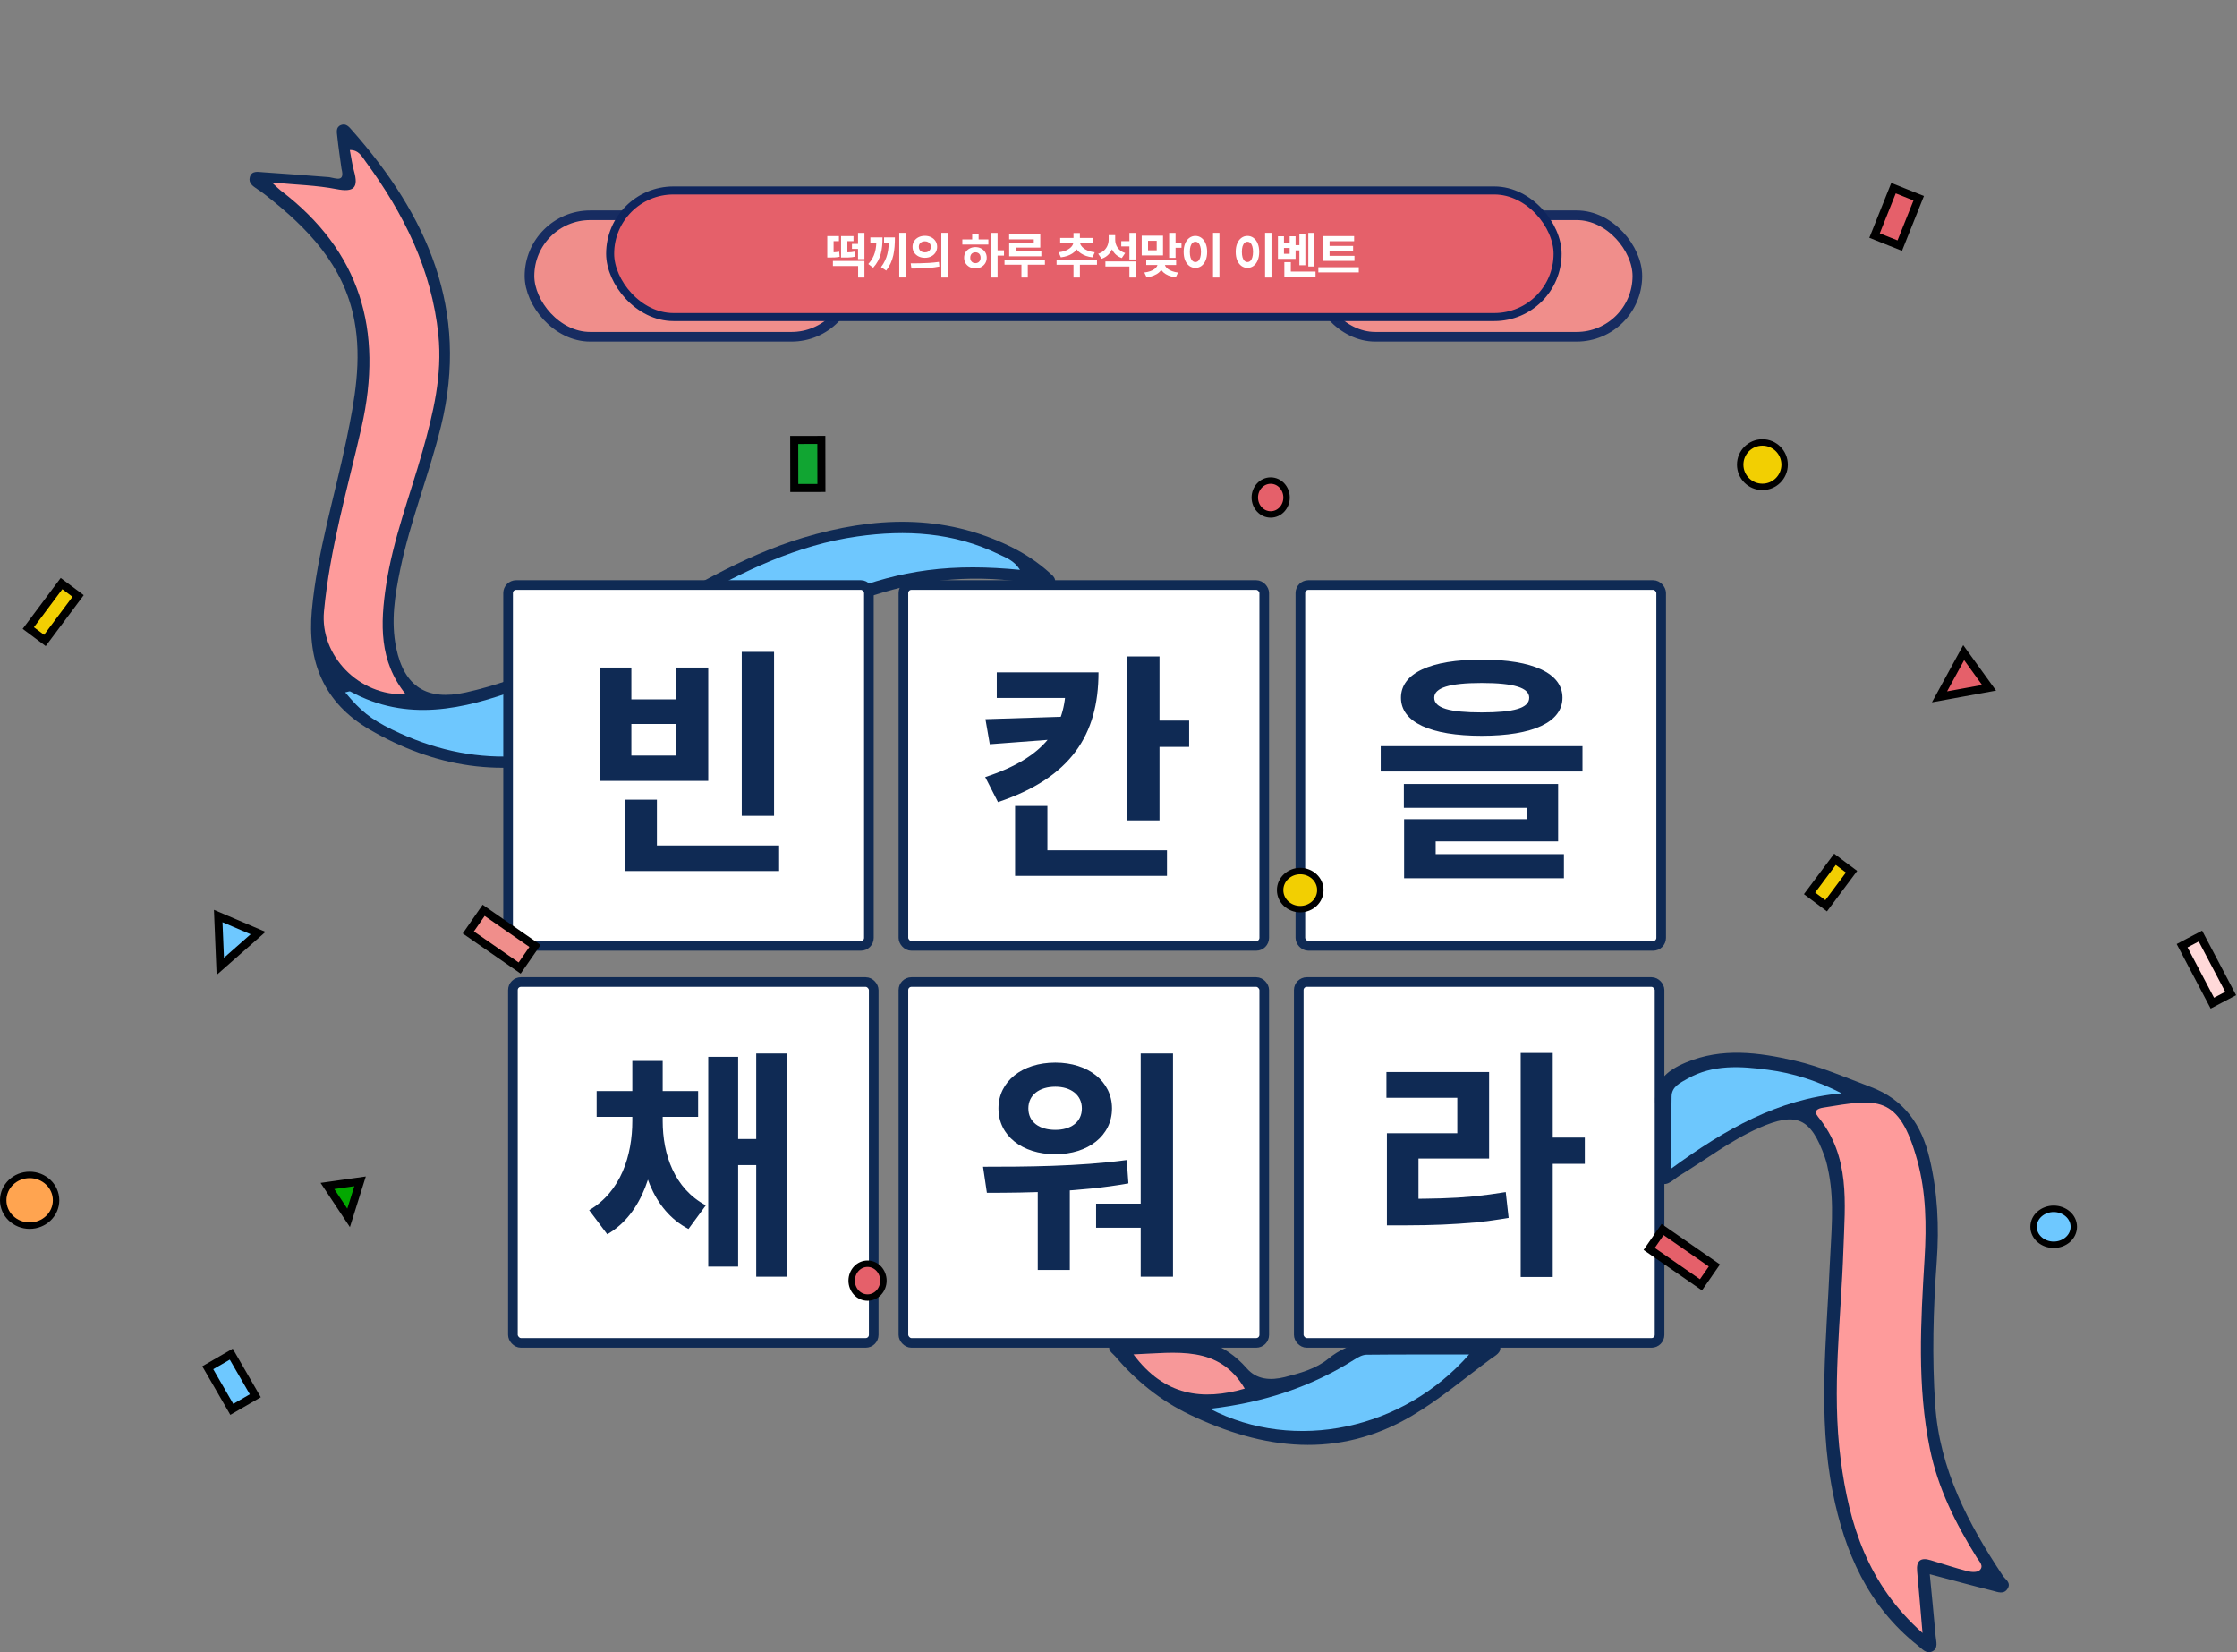 <svg width="1392" height="1028" viewBox="0 0 1392 1028" fill="none" xmlns="http://www.w3.org/2000/svg">
<rect x="0" y="0" width="1392" height="1028" fill="#808080" stroke="none"/>
<path d="M212.512 105.006C211.609 98.355 210.586 91.728 209.896 85.053C209.635 82.464 208.779 79.162 212.156 77.808C215.366 76.525 217.293 79.067 219.077 81.086C265.858 134.01 292.233 192.896 274.372 265.322C267.023 295.181 255.393 323.781 249.115 353.925C245.714 370.244 243.098 386.611 246.546 403.191C251.564 427.301 265.691 436.162 289.736 430.841C326.433 422.717 359.302 405.59 391.718 387.466C426.822 367.845 460.903 346.181 499.907 334.518C543.62 321.453 586.858 319.482 629.049 340.195C637.944 344.566 646.149 350.029 653.522 356.728C655.282 358.319 657.28 360.03 656.328 362.69C655.306 365.517 652.975 365.161 650.43 364.638C578.391 349.388 517.055 373.498 459.833 415.092C428.582 437.801 396.403 459.512 358.636 470.771C313.162 484.335 270.353 477.494 229.922 453.858C201.525 437.278 191.108 411.647 194.057 379.746C197.41 343.449 208.327 308.65 215.676 273.161C220.741 248.718 225.236 224.228 220.504 199.31C213.987 164.866 191.227 141.635 164.899 121.064C163.353 119.852 161.712 118.736 160.071 117.62C157.407 115.814 154.434 113.914 155.481 110.185C156.646 106.028 160.546 106.978 163.472 107.168C177.266 108.047 191.06 109.187 204.854 110.232C209.088 110.897 214.748 113.653 212.512 105.006Z" fill="#0F2A54"/>
<path d="M214.828 430.802C216.514 430.468 217.464 429.943 217.987 430.229C253.328 449.477 288.312 441.439 323.106 428.631C361.06 414.654 395.45 393.545 430.411 373.653C462.783 355.216 496.152 339.068 533.464 333.773C563.627 329.48 593.315 331.197 621.341 344.769C625.83 346.939 630.865 348.514 634.736 354.548C614.809 352.616 595.975 352.306 577.236 354.763C542.157 359.366 510.569 373.057 480.952 392.043C451.383 411.005 423.571 432.614 392.458 449.263C343.579 475.428 294.202 478.481 243.899 453.89C230.527 447.307 224.4 442.322 214.828 430.802Z" fill="#6EC7FE"/>
<path d="M252.442 431.941C223.289 433.227 199.054 407.744 201.596 380.499C205.255 341.346 216.351 303.717 225 265.659C238.638 205.5 224.287 156.32 174.7 118.548C173.56 117.691 172.585 116.643 169.164 113.523C184.584 115 197.129 115.262 209.271 117.643C220.271 119.787 223.241 116.857 220.271 106.378C219.131 102.377 218.632 98.186 217.682 93.351C223.146 93.208 225.213 97.376 227.494 100.496C251.23 132.814 268.646 167.8 272.781 208.429C275.323 233.365 269.597 257.085 262.92 280.71C255.079 308.432 244.601 335.392 240.253 364.09C236.642 388.001 235.81 411.317 252.442 431.941Z" fill="#FE9B9B"/>
<path d="M1277.93 774.488C1284.58 774.488 1290.44 769.719 1290.44 763.295C1290.44 756.87 1284.58 752.102 1277.93 752.102C1271.28 752.102 1265.42 756.87 1265.42 763.295C1265.42 769.719 1271.28 774.488 1277.93 774.488Z" fill="#6EC8FF" stroke="black" stroke-width="4"/>
<path d="M214.029 753.384L216.928 757.751L218.497 752.75L222.873 738.805L224.06 735.025L220.137 735.581L207.678 737.349L203.756 737.906L205.947 741.207L214.029 753.384Z" fill="#03A800" stroke="black" stroke-width="5"/>
<rect x="329.469" y="133.934" width="200.856" height="75.591" rx="37.796" fill="#F08E8B" stroke="#172C61" stroke-width="6"/>
<rect x="818.008" y="133.934" width="200.856" height="75.591" rx="37.796" fill="#F08E8B" stroke="#172C61" stroke-width="6"/>
<rect x="379.664" y="118.5" width="589.568" height="78.767" rx="39.383" fill="#E5606A" stroke="#0F255D" stroke-width="5"/>
<path d="M518.294 162.35H537.914V172.67H533.984V165.53H518.294V162.35ZM533.924 144.89H537.914V161.21H533.924V144.89ZM530.144 151.73H537.224V154.88H530.144V151.73ZM514.784 157.01H516.164C517.284 157.01 518.304 156.99 519.224 156.95C520.164 156.91 521.154 156.78 522.194 156.56L522.494 159.77C521.374 159.99 520.334 160.12 519.374 160.16C518.414 160.2 517.344 160.22 516.164 160.22H514.784V157.01ZM514.784 146.87H522.044V150.05H518.714V158.27H514.784V146.87ZM523.364 157.01H524.864C526.044 157.01 527.024 157 527.804 156.98C528.604 156.96 529.304 156.92 529.904 156.86C530.524 156.78 531.134 156.67 531.734 156.53L532.034 159.71C531.414 159.85 530.784 159.96 530.144 160.04C529.504 160.12 528.774 160.17 527.954 160.19C527.134 160.21 526.104 160.22 524.864 160.22H523.364V157.01ZM523.364 146.87H531.104V150.05H527.294V158.24H523.364V146.87ZM559.572 144.86H563.592V172.64H559.572V144.86ZM545.412 147.71H549.162C549.162 149.59 549.082 151.38 548.922 153.08C548.762 154.78 548.472 156.41 548.052 157.97C547.652 159.51 547.062 161 546.282 162.44C545.522 163.86 544.542 165.24 543.342 166.58L540.312 164.27C541.332 163.13 542.172 161.98 542.832 160.82C543.492 159.64 544.012 158.41 544.392 157.13C544.772 155.85 545.032 154.48 545.172 153.02C545.332 151.54 545.412 149.93 545.412 148.19V147.71ZM541.602 147.71H546.942V150.92H541.602V147.71ZM553.122 147.71H556.872C556.872 149.69 556.802 151.61 556.662 153.47C556.522 155.31 556.262 157.09 555.882 158.81C555.502 160.51 554.952 162.16 554.232 163.76C553.512 165.36 552.582 166.89 551.442 168.35L548.232 166.19C549.232 164.89 550.042 163.57 550.662 162.23C551.302 160.89 551.802 159.5 552.162 158.06C552.522 156.6 552.772 155.06 552.912 153.44C553.052 151.8 553.122 150.03 553.122 148.13V147.71ZM550.122 147.71H554.712V150.92H550.122V147.71ZM575.529 146.72C576.969 146.72 578.269 147.01 579.429 147.59C580.589 148.17 581.499 148.98 582.159 150.02C582.819 151.04 583.149 152.22 583.149 153.56C583.149 154.88 582.819 156.06 582.159 157.1C581.499 158.14 580.589 158.95 579.429 159.53C578.269 160.11 576.969 160.4 575.529 160.4C574.069 160.4 572.759 160.11 571.599 159.53C570.439 158.95 569.519 158.14 568.839 157.1C568.179 156.06 567.849 154.88 567.849 153.56C567.849 152.22 568.179 151.04 568.839 150.02C569.519 148.98 570.439 148.17 571.599 147.59C572.759 147.01 574.069 146.72 575.529 146.72ZM575.529 150.14C574.809 150.14 574.159 150.28 573.579 150.56C573.019 150.82 572.569 151.21 572.229 151.73C571.909 152.23 571.749 152.84 571.749 153.56C571.749 154.28 571.909 154.9 572.229 155.42C572.569 155.94 573.019 156.34 573.579 156.62C574.159 156.88 574.809 157.01 575.529 157.01C576.229 157.01 576.859 156.88 577.419 156.62C577.979 156.34 578.419 155.94 578.739 155.42C579.079 154.9 579.249 154.28 579.249 153.56C579.249 152.84 579.079 152.23 578.739 151.73C578.419 151.21 577.979 150.82 577.419 150.56C576.859 150.28 576.229 150.14 575.529 150.14ZM585.759 144.83H589.749V172.7H585.759V144.83ZM567.159 167.09L566.709 163.85C568.329 163.85 570.119 163.84 572.079 163.82C574.059 163.78 576.089 163.7 578.169 163.58C580.269 163.44 582.299 163.23 584.259 162.95L584.529 165.83C582.529 166.23 580.499 166.52 578.439 166.7C576.379 166.86 574.389 166.97 572.469 167.03C570.549 167.07 568.779 167.09 567.159 167.09ZM616.77 144.89H620.76V172.67H616.77V144.89ZM619.86 155.72H624.75V159.02H619.86V155.72ZM598.83 148.97H615.03V152.15H598.83V148.97ZM606.99 153.74C608.33 153.74 609.53 154.03 610.59 154.61C611.65 155.17 612.48 155.94 613.08 156.92C613.7 157.9 614.01 159.04 614.01 160.34C614.01 161.64 613.7 162.79 613.08 163.79C612.48 164.77 611.65 165.55 610.59 166.13C609.55 166.69 608.35 166.97 606.99 166.97C605.65 166.97 604.44 166.69 603.36 166.13C602.3 165.55 601.46 164.77 600.84 163.79C600.24 162.79 599.94 161.64 599.94 160.34C599.94 159.04 600.24 157.9 600.84 156.92C601.46 155.94 602.3 155.17 603.36 154.61C604.44 154.03 605.65 153.74 606.99 153.74ZM606.99 156.98C606.35 156.98 605.79 157.11 605.31 157.37C604.83 157.63 604.45 158.01 604.17 158.51C603.89 159.01 603.75 159.62 603.75 160.34C603.75 161.04 603.89 161.65 604.17 162.17C604.45 162.67 604.83 163.06 605.31 163.34C605.79 163.6 606.35 163.73 606.99 163.73C607.61 163.73 608.16 163.6 608.64 163.34C609.12 163.06 609.5 162.67 609.78 162.17C610.06 161.65 610.2 161.04 610.2 160.34C610.2 159.62 610.06 159.01 609.78 158.51C609.5 158.01 609.12 157.63 608.64 157.37C608.16 157.11 607.61 156.98 606.99 156.98ZM604.95 145.34H608.97V150.2H604.95V145.34ZM627.958 145.76H647.338V154.04H632.038V158.24H627.988V151.04H643.288V148.91H627.958V145.76ZM627.988 156.32H647.998V159.47H627.988V156.32ZM625.078 161.51H650.218V164.69H625.078V161.51ZM635.608 162.68H639.568V172.7H635.608V162.68ZM667.998 162.65H671.988V172.7H667.998V162.65ZM657.468 161.51H682.608V164.75H657.468V161.51ZM667.968 149.87H671.478V150.53C671.478 151.45 671.318 152.35 670.998 153.23C670.698 154.09 670.238 154.9 669.618 155.66C668.998 156.4 668.228 157.08 667.308 157.7C666.388 158.3 665.328 158.81 664.128 159.23C662.928 159.63 661.598 159.92 660.138 160.1L658.728 156.95C659.988 156.81 661.108 156.58 662.088 156.26C663.088 155.94 663.958 155.56 664.698 155.12C665.438 154.68 666.048 154.21 666.528 153.71C667.028 153.19 667.388 152.66 667.608 152.12C667.848 151.56 667.968 151.03 667.968 150.53V149.87ZM668.508 149.87H671.988V150.53C671.988 151.01 672.108 151.53 672.348 152.09C672.608 152.63 672.978 153.16 673.458 153.68C673.938 154.18 674.548 154.66 675.288 155.12C676.028 155.56 676.888 155.94 677.868 156.26C678.868 156.58 679.988 156.81 681.228 156.95L679.848 160.1C678.368 159.94 677.028 159.65 675.828 159.23C674.648 158.79 673.598 158.27 672.678 157.67C671.758 157.07 670.988 156.39 670.368 155.63C669.748 154.85 669.278 154.03 668.958 153.17C668.658 152.31 668.508 151.43 668.508 150.53V149.87ZM659.718 148.04H680.298V151.19H659.718V148.04ZM667.998 144.95H671.988V149.12H667.998V144.95ZM697.726 150.05H703.396V153.29H697.726V150.05ZM689.896 146.3H693.166V148.91C693.166 150.75 692.886 152.48 692.326 154.1C691.786 155.7 690.946 157.1 689.806 158.3C688.686 159.5 687.246 160.4 685.486 161L683.356 157.88C684.916 157.36 686.176 156.64 687.136 155.72C688.096 154.78 688.796 153.73 689.236 152.57C689.676 151.39 689.896 150.17 689.896 148.91V146.3ZM690.706 146.3H693.946V149.15C693.946 150.01 694.066 150.86 694.306 151.7C694.546 152.52 694.916 153.3 695.416 154.04C695.916 154.78 696.556 155.44 697.336 156.02C698.116 156.6 699.056 157.07 700.156 157.43L698.056 160.55C696.396 159.97 695.016 159.11 693.916 157.97C692.836 156.83 692.026 155.51 691.486 154.01C690.966 152.49 690.706 150.87 690.706 149.15V146.3ZM687.856 162.65H706.816V172.67H702.796V165.83H687.856V162.65ZM702.796 144.89H706.816V161.42H702.796V144.89ZM710.444 146.63H723.704V158.9H710.444V146.63ZM719.774 149.81H714.374V155.72H719.774V149.81ZM727.514 144.89H731.504V160.43H727.514V144.89ZM730.424 150.89H735.194V154.16H730.424V150.89ZM720.434 163.22H723.824V163.88C723.824 164.94 723.604 165.95 723.164 166.91C722.724 167.87 722.064 168.74 721.184 169.52C720.324 170.28 719.244 170.92 717.944 171.44C716.664 171.98 715.184 172.36 713.504 172.58L712.064 169.55C713.524 169.37 714.774 169.09 715.814 168.71C716.874 168.33 717.744 167.88 718.424 167.36C719.104 166.84 719.604 166.28 719.924 165.68C720.264 165.06 720.434 164.46 720.434 163.88V163.22ZM721.334 163.22H724.694V163.88C724.694 164.46 724.864 165.05 725.204 165.65C725.544 166.23 726.054 166.79 726.734 167.33C727.434 167.85 728.304 168.31 729.344 168.71C730.384 169.11 731.614 169.4 733.034 169.58L731.624 172.61C729.944 172.39 728.464 172.01 727.184 171.47C725.904 170.93 724.824 170.27 723.944 169.49C723.084 168.71 722.434 167.84 721.994 166.88C721.554 165.92 721.334 164.92 721.334 163.88V163.22ZM713.264 161.72H731.864V164.87H713.264V161.72ZM754.811 144.83H758.801V172.7H754.811V144.83ZM743.831 146.78C745.251 146.78 746.511 147.19 747.611 148.01C748.711 148.81 749.571 149.96 750.191 151.46C750.831 152.94 751.151 154.69 751.151 156.71C751.151 158.75 750.831 160.52 750.191 162.02C749.571 163.5 748.711 164.65 747.611 165.47C746.511 166.27 745.251 166.67 743.831 166.67C742.431 166.67 741.181 166.27 740.081 165.47C738.981 164.65 738.111 163.5 737.471 162.02C736.851 160.52 736.541 158.75 736.541 156.71C736.541 154.69 736.851 152.94 737.471 151.46C738.111 149.96 738.981 148.81 740.081 148.01C741.181 147.19 742.431 146.78 743.831 146.78ZM743.831 150.41C743.151 150.41 742.551 150.65 742.031 151.13C741.511 151.61 741.101 152.32 740.801 153.26C740.521 154.18 740.381 155.33 740.381 156.71C740.381 158.07 740.521 159.23 740.801 160.19C741.101 161.13 741.511 161.84 742.031 162.32C742.551 162.8 743.151 163.04 743.831 163.04C744.531 163.04 745.141 162.8 745.661 162.32C746.181 161.84 746.581 161.13 746.861 160.19C747.161 159.23 747.311 158.07 747.311 156.71C747.311 155.33 747.161 154.18 746.861 153.26C746.581 152.32 746.181 151.61 745.661 151.13C745.141 150.65 744.531 150.41 743.831 150.41ZM787.202 144.83H791.192V172.7H787.202V144.83ZM776.222 146.78C777.642 146.78 778.902 147.19 780.002 148.01C781.102 148.81 781.962 149.96 782.582 151.46C783.222 152.94 783.542 154.69 783.542 156.71C783.542 158.75 783.222 160.52 782.582 162.02C781.962 163.5 781.102 164.65 780.002 165.47C778.902 166.27 777.642 166.67 776.222 166.67C774.822 166.67 773.572 166.27 772.472 165.47C771.372 164.65 770.502 163.5 769.862 162.02C769.242 160.52 768.932 158.75 768.932 156.71C768.932 154.69 769.242 152.94 769.862 151.46C770.502 149.96 771.372 148.81 772.472 148.01C773.572 147.19 774.822 146.78 776.222 146.78ZM776.222 150.41C775.542 150.41 774.942 150.65 774.422 151.13C773.902 151.61 773.492 152.32 773.192 153.26C772.912 154.18 772.772 155.33 772.772 156.71C772.772 158.07 772.912 159.23 773.192 160.19C773.492 161.13 773.902 161.84 774.422 162.32C774.942 162.8 775.542 163.04 776.222 163.04C776.922 163.04 777.532 162.8 778.052 162.32C778.572 161.84 778.972 161.13 779.252 160.19C779.552 159.23 779.702 158.07 779.702 156.71C779.702 155.33 779.552 154.18 779.252 153.26C778.972 152.32 778.572 151.61 778.052 151.13C777.532 150.65 776.922 150.41 776.222 150.41ZM814.11 144.89H817.92V165.83H814.11V144.89ZM805.14 152.54H809.58V155.75H805.14V152.54ZM808.56 145.34H812.28V165.02H808.56V145.34ZM795.21 146.99H798.96V151.22H802.5V146.99H806.19V161.06H795.21V146.99ZM798.96 154.28V157.91H802.5V154.28H798.96ZM799.2 168.98H818.61V172.19H799.2V168.98ZM799.2 163.1H803.22V170.87H799.2V163.1ZM823.287 159.17H842.817V162.32H823.287V159.17ZM820.347 166.25H845.517V169.49H820.347V166.25ZM823.287 146.9H842.607V150.08H827.337V160.04H823.287V146.9ZM826.107 153.02H841.977V156.11H826.107V153.02Z" fill="white"/>
<rect x="319.164" y="611" width="224.517" height="224.517" rx="5" fill="white" stroke="#0F2A54" stroke-width="6"/>
<rect x="562.164" y="611" width="224.517" height="224.517" rx="5" fill="white" stroke="#0F2A54" stroke-width="6"/>
<rect x="808.164" y="611" width="224.517" height="224.517" rx="5" fill="white" stroke="#0F2A54" stroke-width="6"/>
<rect x="809.164" y="364" width="224.517" height="224.517" rx="5" fill="white" stroke="#0F2A54" stroke-width="6"/>
<rect x="316.164" y="364" width="224.517" height="224.517" rx="5" fill="white" stroke="#0F2A54" stroke-width="6"/>
<path d="M373.214 415.35H392.864V435.15H420.914V415.35H440.714V485.85H373.214V415.35ZM392.864 450.45V470.1H420.914V450.45H392.864ZM461.564 405.6H481.664V507.6H461.564V405.6ZM388.814 526.05H484.814V541.95H388.814V526.05ZM388.814 497.55H408.764V534.75H388.814V497.55Z" fill="#0F2A54"/>
<rect x="562.164" y="364" width="224.517" height="224.517" rx="5" fill="white" stroke="#0F2A54" stroke-width="6"/>
<path d="M663.164 418.35H683.564C683.564 457.2 666.314 483.9 621.014 499.05L613.064 483.45C650.564 471.3 663.164 452.1 663.164 426.3V418.35ZM620.264 418.35H675.914V434.25H620.264V418.35ZM665.564 445.8V459.3L615.914 463.05L613.214 447.45L665.564 445.8ZM701.414 408.45H721.514V510.45H701.414V408.45ZM715.814 448.35H739.964V464.7H715.814V448.35ZM631.664 529.05H726.164V544.95H631.664V529.05ZM631.664 501.45H651.764V539.85H631.664V501.45Z" fill="#0F2A54"/>
<path d="M922.014 410.4C953.664 410.4 972.264 418.8 972.264 434.1C972.264 449.4 953.664 457.8 922.014 457.8C890.214 457.8 871.764 449.4 871.764 434.1C871.764 418.8 890.214 410.4 922.014 410.4ZM922.014 424.95C901.914 424.95 892.464 427.95 892.464 434.1C892.464 440.55 901.914 443.25 922.014 443.25C942.114 443.25 951.564 440.55 951.564 434.1C951.564 427.95 942.114 424.95 922.014 424.95ZM859.164 464.25H984.714V480H859.164V464.25ZM873.564 487.8H969.564V523.5H893.364V535.8H873.714V509.7H949.914V502.65H873.564V487.8ZM873.714 531.45H973.164V546.45H873.714V531.45Z" fill="#0F2A54"/>
<path d="M946.264 655.15H966.214V794.5H946.264V655.15ZM961.714 707.8H986.164V724.15H961.714V707.8ZM863.014 745.9H874.564C882.464 745.9 889.864 745.8 896.764 745.6C903.664 745.4 910.364 745 916.864 744.4C923.464 743.7 930.164 742.8 936.964 741.7L938.764 757.75C931.764 758.95 924.864 759.9 918.064 760.6C911.364 761.2 904.464 761.65 897.364 761.95C890.264 762.25 882.664 762.4 874.564 762.4H863.014V745.9ZM862.714 667H926.614V720.85H882.664V752.2H863.014V705.1H906.814V683.05H862.714V667Z" fill="#0F2A54"/>
<path d="M645.764 733.75H665.714V790.15H645.764V733.75ZM709.814 655.45H729.914V794.35H709.814V655.45ZM614.114 742.15L611.714 725.95C637.514 725.95 671.564 725.8 701.114 721.75L702.164 736.3C671.864 741.7 639.464 742.15 614.114 742.15ZM682.064 748.9H713.864V763.9H682.064V748.9ZM656.714 661.15C677.114 661.15 691.964 672.85 691.964 689.65C691.964 706.6 677.114 718.15 656.714 718.15C636.014 718.15 621.314 706.6 621.314 689.65C621.314 672.85 636.014 661.15 656.714 661.15ZM656.714 676.15C646.814 676.15 639.914 681.25 639.914 689.65C639.914 698.2 646.814 703 656.714 703C666.314 703 673.214 698.2 673.214 689.65C673.214 681.25 666.314 676.15 656.714 676.15Z" fill="#0F2A54"/>
<path d="M393.464 693.85H408.464V697.45C408.464 726.25 400.064 755.2 377.864 767.95L366.614 752.95C386.414 741.4 393.464 718.75 393.464 697.45V693.85ZM397.364 693.85H412.364V697.45C412.364 718.3 419.564 739.45 439.214 749.95L428.414 764.65C405.914 752.95 397.364 725.8 397.364 697.45V693.85ZM371.264 678.85H434.414V694.9H371.264V678.85ZM393.464 660.1H412.364V691.75H393.464V660.1ZM470.564 655.45H489.464V794.35H470.564V655.45ZM453.914 708.7H477.014V724.9H453.914V708.7ZM440.714 657.55H459.314V788.05H440.714V657.55Z" fill="#0F2A54"/>
<path d="M18.447 762.596C27.441 762.596 34.893 755.613 34.893 746.806C34.893 737.998 27.441 731.016 18.447 731.016C9.452 731.016 2 737.998 2 746.806C2 755.613 9.452 762.596 18.447 762.596Z" fill="#FFA450" stroke="black" stroke-width="4"/>
<path d="M539.841 807.327C545.445 807.327 549.721 802.456 549.721 796.791C549.721 791.125 545.445 786.254 539.841 786.254C534.237 786.254 529.961 791.125 529.961 796.791C529.961 802.456 534.237 807.327 539.841 807.327Z" fill="#E5606A" stroke="black" stroke-width="4"/>
<path d="M809.077 565.669C815.861 565.669 821.584 560.483 821.584 553.819C821.584 547.155 815.861 541.969 809.077 541.969C802.293 541.969 796.57 547.155 796.57 553.819C796.57 560.483 802.293 565.669 809.077 565.669Z" fill="#F2CF02" stroke="black" stroke-width="4"/>
<circle cx="1096.69" cy="289.109" r="13.82" fill="#F2CF02" stroke="black" stroke-width="4"/>
<path d="M790.693 320.077C796.297 320.077 800.573 315.206 800.573 309.541C800.573 303.875 796.297 299.004 790.693 299.004C785.088 299.004 780.812 303.875 780.812 309.541C780.812 315.206 785.088 320.077 790.693 320.077Z" fill="#E5606A" stroke="black" stroke-width="4"/>
<rect x="291.412" y="580.162" width="16.739" height="38.87" transform="rotate(-55.275 291.412 580.162)" fill="#F08E8B" stroke="black" stroke-width="5"/>
<rect x="1026.22" y="777.053" width="14.666" height="39.205" transform="rotate(-55.275 1026.22 777.053)" fill="#E5606A" stroke="black" stroke-width="5"/>
<rect x="1178.25" y="117.067" width="16.892" height="31.754" transform="rotate(21.802 1178.25 117.067)" fill="#E5606A" stroke="black" stroke-width="5"/>
<rect x="1.048" y="-3.377" width="12.875" height="40.385" transform="matrix(-0.885 0.466 0.466 0.885 1371.74 584.905)" fill="#FFD9D9" stroke="black" stroke-width="5"/>
<rect x="129.288" y="850.997" width="16.892" height="29.898" transform="rotate(-30.027 129.288 850.997)" fill="#6EC8FF" stroke="black" stroke-width="5"/>
<rect x="494.199" y="273.738" width="16.892" height="29.898" transform="rotate(-0.092 494.199 273.738)" fill="#11A532" stroke="black" stroke-width="5"/>
<rect x="1141.84" y="534.673" width="12.886" height="26.433" transform="rotate(36.744 1141.84 534.673)" fill="#F2CF02" stroke="black" stroke-width="5"/>
<rect x="38.281" y="363.095" width="12.886" height="34.549" transform="rotate(36.744 38.281 363.095)" fill="#F2CF02" stroke="black" stroke-width="5"/>
<path d="M136.876 596.021L137.093 601.258L141.027 597.793L157.635 583.163L160.608 580.544L156.965 578.988L139.44 571.504L135.796 569.948L135.96 573.907L136.876 596.021Z" fill="#6EC8FF" stroke="black" stroke-width="5"/>
<path d="M1209.4 428.959L1206.88 433.558L1212.04 432.618L1233.81 428.647L1237.71 427.936L1235.39 424.724L1224.24 409.275L1221.92 406.063L1220.01 409.539L1209.4 428.959Z" fill="#E5606A" stroke="black" stroke-width="5"/>
<path d="M727.983 834.063C744.31 830.625 761.795 835.299 775.859 851.414C782.002 858.451 790.543 859.015 799.434 856.813C809.052 854.396 819.048 851.548 826.43 845.478C840.548 833.848 856.444 833.499 873.148 833.956C889.717 834.412 906.314 833.982 922.883 834.117C926.655 834.144 931.747 832.478 933.364 837.42C934.684 841.53 930.319 843.518 927.571 845.532C911.379 857.484 895.887 870.619 878.671 880.825C832.761 908.007 786.07 902.124 740.214 880.127C722.352 871.559 706.914 859.203 694.035 843.974C692.365 841.987 689.347 840.375 690.371 837.367C691.638 833.768 695.275 834.117 698.346 834.09C706.86 834.036 715.374 834.063 727.983 834.063Z" fill="#0F2A54"/>
<path d="M752.922 876.551C786.474 872.624 815.995 862.875 842.972 845.786C845.163 844.378 847.842 842.916 850.332 842.889C871.275 842.672 892.245 842.753 914.135 842.753C873.169 889.523 805.821 903.903 752.922 876.551Z" fill="#6DC6FD"/>
<path d="M705.312 842.68C732.204 841.622 758.429 836.699 774.558 863.983C748.281 871.578 724.54 868.561 705.312 842.68Z" fill="#F79899"/>
<path d="M1200.81 979.442C1202.1 992.888 1203.39 1005.41 1204.47 1017.99C1204.75 1021.31 1206.28 1025.54 1202.41 1027.47C1198.65 1029.34 1195.94 1025.8 1193.31 1023.74C1162.45 999.308 1147.85 965.81 1140.41 928.244C1131.1 881.115 1136.57 833.801 1138.62 786.566C1139.44 767.73 1141.59 748.921 1138.04 730.164C1137.38 726.73 1136.7 723.269 1135.54 719.993C1126.81 695.425 1117.89 691.488 1094.48 701.818C1076.77 709.637 1061.49 721.525 1045.07 731.485C1041.47 733.677 1037.71 738.248 1033.55 736.187C1028.42 733.625 1030.71 727.522 1030.6 722.925C1030.37 711.513 1031.63 699.968 1030.26 688.714C1028.37 673.26 1036.94 666.18 1048.99 661.108C1071.51 651.624 1094.4 654.741 1117.15 659.998C1133.33 663.75 1148.56 670.46 1164.08 676.298C1185.18 684.25 1195.78 699.995 1200.7 720.759C1205.7 741.841 1206.73 763.265 1205.15 784.822C1202.97 814.621 1202.15 844.394 1204.2 874.22C1206.96 914.111 1224.67 948.005 1246.27 980.393C1247.85 982.77 1251.45 984.62 1249.37 988.239C1247 992.334 1243.08 990.511 1239.93 989.718C1227.25 986.575 1214.67 983.114 1200.81 979.442Z" fill="#0F2A54"/>
<path d="M1196.3 1016C1162.09 985.622 1150.66 948.36 1145.4 908.148C1139.68 864.428 1145.64 820.921 1147.1 777.307C1148.08 748.71 1151.53 719.607 1131.4 694.97C1128.14 690.983 1131.13 689.681 1134.69 689.123C1167.82 683.781 1181.61 680.352 1193.12 722.265C1198.53 741.985 1198.82 762.291 1197.6 782.702C1195.19 822.356 1192.83 862.036 1200.89 901.451C1205.93 926.088 1216.94 947.988 1230.06 969.064C1231.55 971.456 1234.79 974.353 1231.74 977.064C1230.22 978.393 1226.62 978.18 1224.26 977.542C1216.59 975.549 1209.06 973.077 1201.47 970.765C1195.16 968.825 1192.3 970.951 1192.96 977.728C1194.07 989.529 1195.03 1001.36 1196.3 1016Z" fill="#FE9B9B"/>
<path d="M1146 680.238C1106.64 683.848 1073.65 702.416 1040.07 727C1040.07 710.079 1039.86 696.087 1040.17 682.095C1040.3 675.975 1045.69 673.648 1050.06 671.163C1065.93 662.141 1083.2 663.37 1100.18 665.619C1115.83 667.659 1130.95 672.523 1146 680.238Z" fill="#6DC7FD"/>
</svg>
